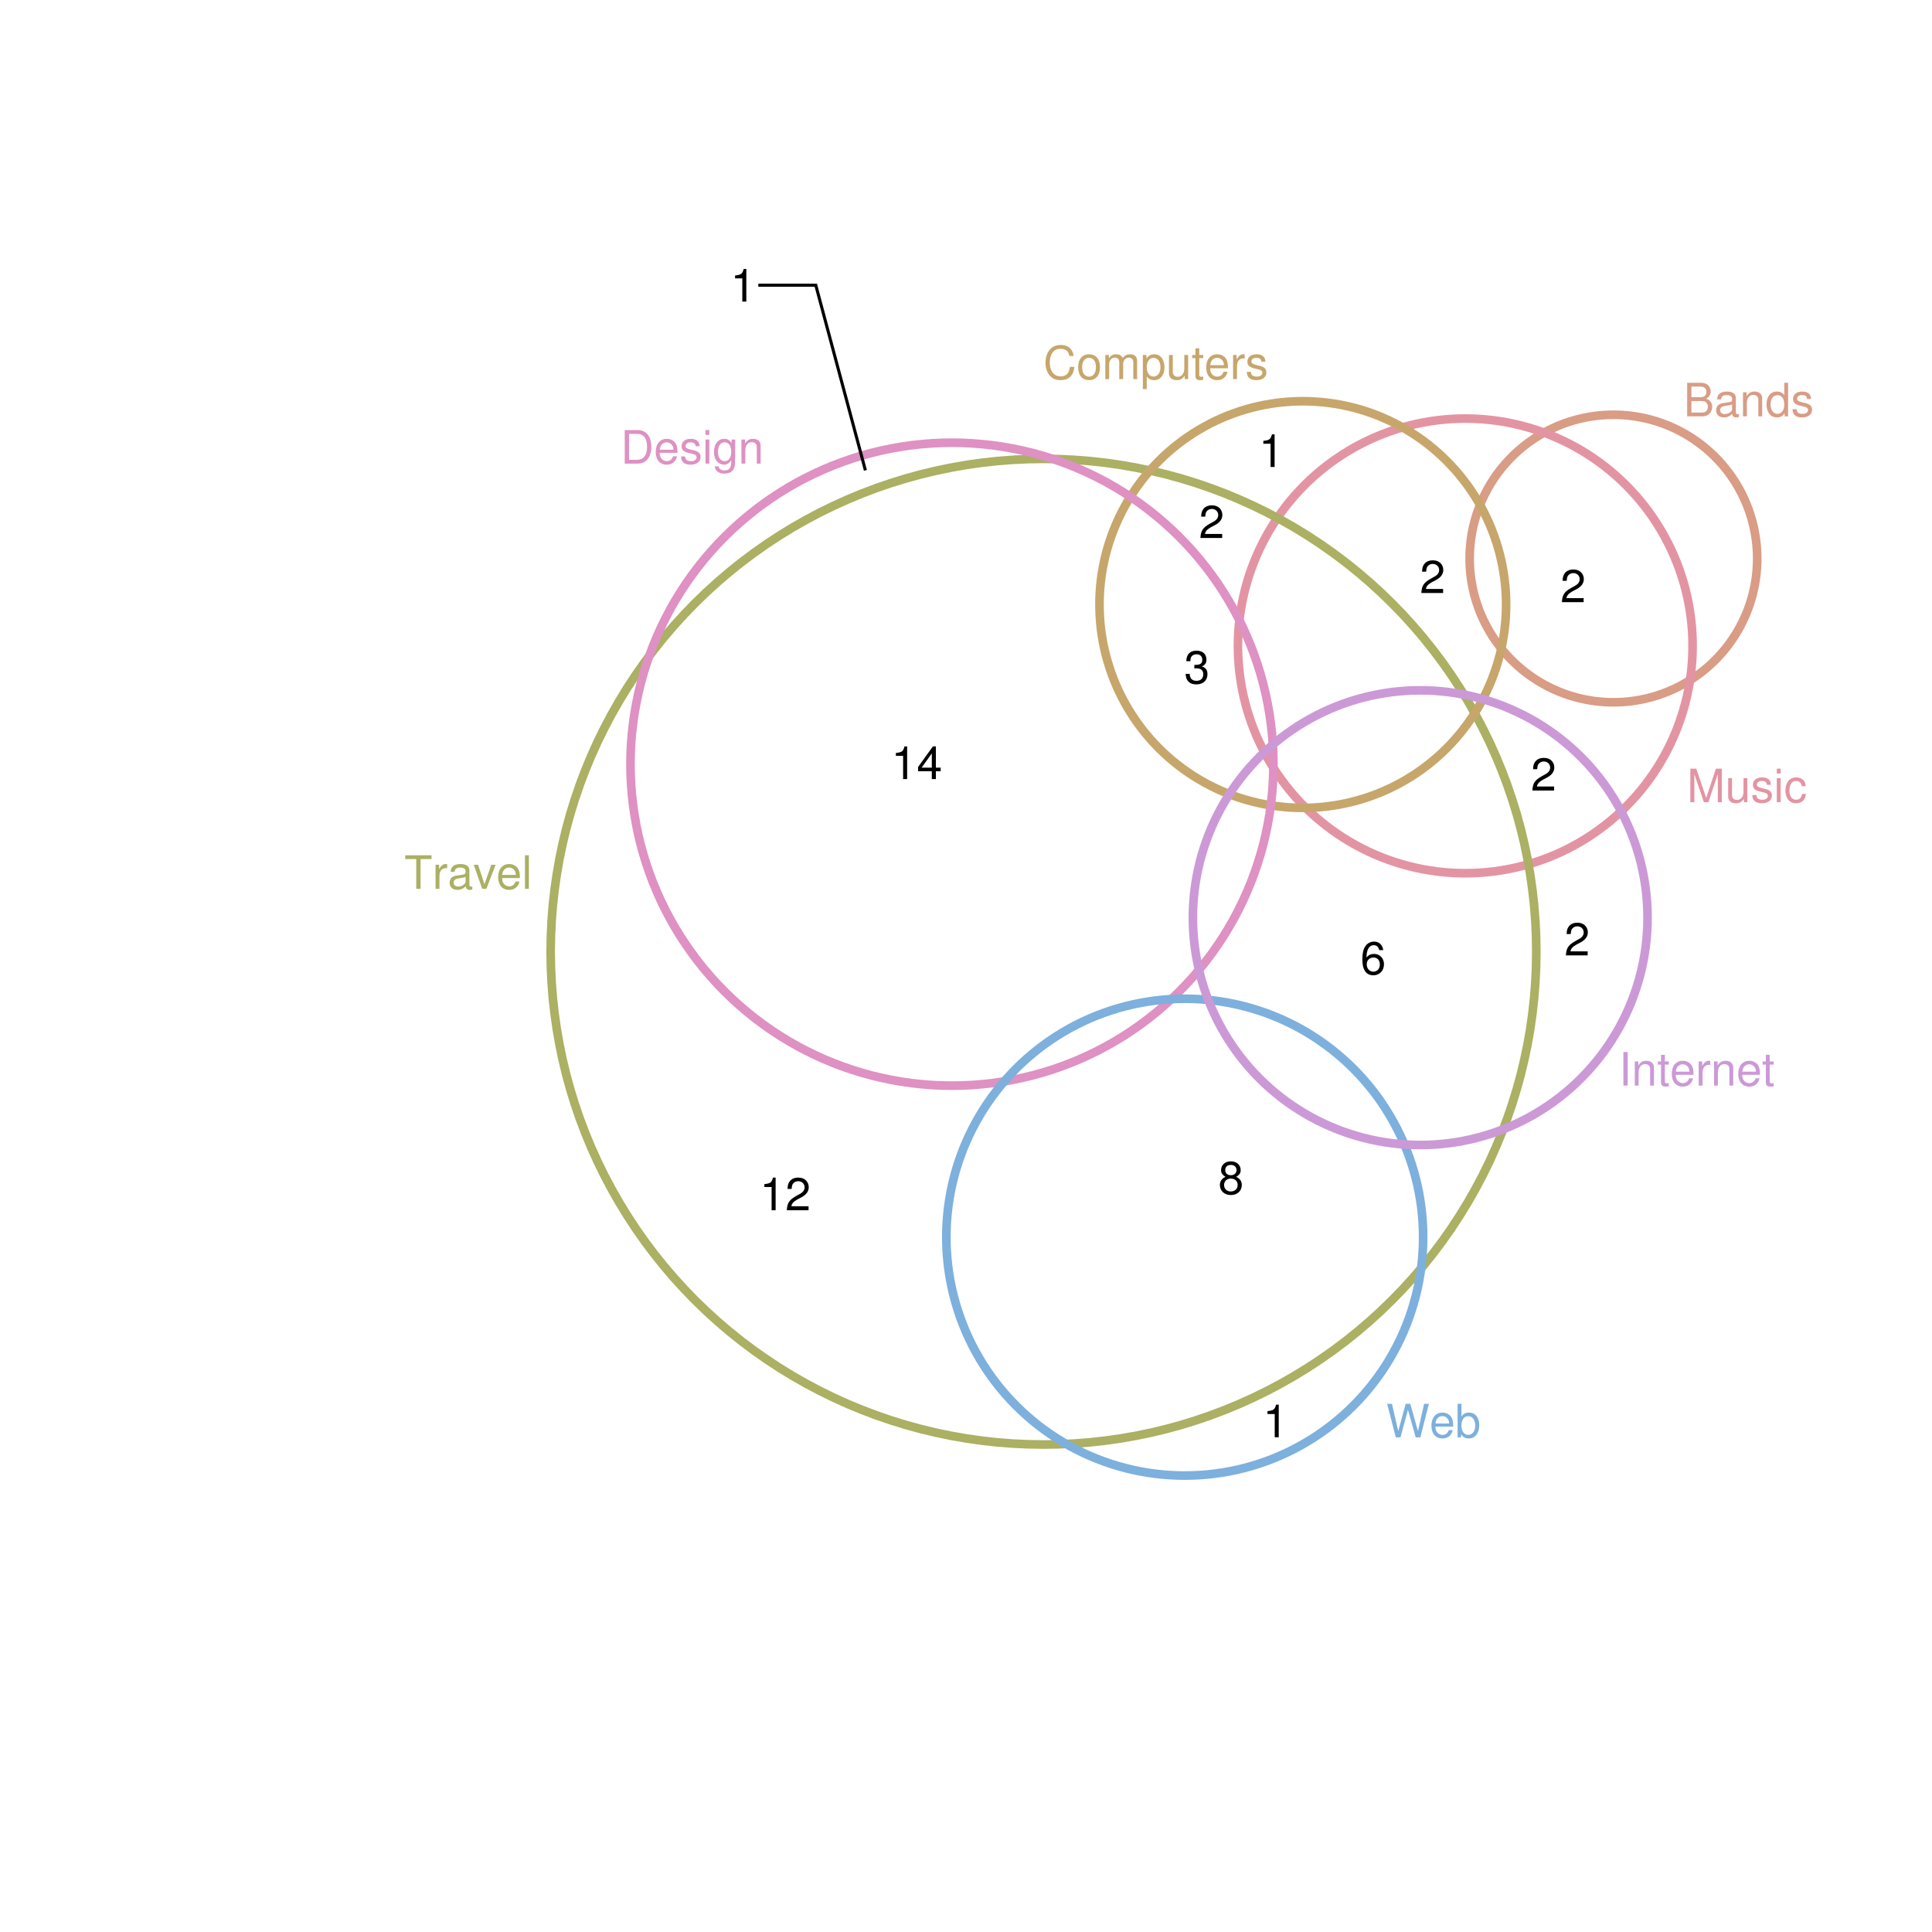 <?xml version="1.0" encoding="UTF-8" standalone="no"?>
<svg
   xmlns:dc="http://purl.org/dc/elements/1.1/"
   xmlns:cc="http://creativecommons.org/ns#"
   xmlns:rdf="http://www.w3.org/1999/02/22-rdf-syntax-ns#"
   xmlns:svg="http://www.w3.org/2000/svg"
   xmlns="http://www.w3.org/2000/svg"
   xmlns:xlink="http://www.w3.org/1999/xlink"
   xmlns:sodipodi="http://sodipodi.sourceforge.net/DTD/sodipodi-0.dtd"
   xmlns:inkscape="http://www.inkscape.org/namespaces/inkscape"
   width="504pt"
   height="504pt"
   viewBox="0 0 504 504"
   version="1.1"
   id="svg368"
   inkscape:version="0.91 r13725"
   sodipodi:docname="q23.zones.zones-wilkinson.svg">
  <sodipodi:namedview
     pagecolor="#ffffff"
     bordercolor="#666666"
     borderopacity="1"
     objecttolerance="10"
     gridtolerance="10"
     guidetolerance="10"
     inkscape:pageopacity="0"
     inkscape:pageshadow="2"
     inkscape:window-width="1920"
     inkscape:window-height="1016"
     id="namedview638"
     showgrid="false"
     inkscape:zoom="1.0595378"
     inkscape:cx="288.86667"
     inkscape:cy="366.26088"
     inkscape:window-x="0"
     inkscape:window-y="27"
     inkscape:window-maximized="1"
     inkscape:current-layer="svg368" />
  <defs
     id="defs370">
    <g
       id="g372">
      <symbol
         overflow="visible"
         id="glyph0-0">
        <path
           style="stroke:none;"
           d=""
           id="path375" />
      </symbol>
      <symbol
         overflow="visible"
         id="glyph0-1">
        <path
           style="stroke:none;"
           d="M 0.953 0 L 4.891 0 C 5.719 0 6.344 -0.234 6.797 -0.734 C 7.234 -1.188 7.469 -1.812 7.469 -2.5 C 7.469 -3.547 7 -4.188 5.875 -4.625 C 6.672 -4.984 7.094 -5.641 7.094 -6.531 C 7.094 -7.156 6.859 -7.734 6.391 -8.141 C 5.938 -8.562 5.344 -8.75 4.5 -8.75 L 0.953 -8.75 Z M 2.062 -4.984 L 2.062 -7.766 L 4.219 -7.766 C 4.844 -7.766 5.203 -7.688 5.5 -7.453 C 5.812 -7.219 5.969 -6.859 5.969 -6.375 C 5.969 -5.906 5.812 -5.531 5.5 -5.297 C 5.203 -5.062 4.844 -4.984 4.219 -4.984 Z M 2.062 -0.984 L 2.062 -4 L 4.781 -4 C 5.328 -4 5.688 -3.859 5.953 -3.578 C 6.219 -3.297 6.359 -2.922 6.359 -2.484 C 6.359 -2.062 6.219 -1.688 5.953 -1.406 C 5.688 -1.109 5.328 -0.984 4.781 -0.984 Z M 2.062 -0.984 "
           id="path378" />
      </symbol>
      <symbol
         overflow="visible"
         id="glyph0-2">
        <path
           style="stroke:none;"
           d="M 6.422 -0.594 C 6.312 -0.562 6.266 -0.562 6.203 -0.562 C 5.859 -0.562 5.656 -0.75 5.656 -1.062 L 5.656 -4.75 C 5.656 -5.875 4.844 -6.469 3.297 -6.469 C 2.391 -6.469 1.625 -6.203 1.219 -5.734 C 0.922 -5.406 0.797 -5.047 0.781 -4.422 L 1.781 -4.422 C 1.875 -5.203 2.328 -5.547 3.266 -5.547 C 4.156 -5.547 4.672 -5.203 4.672 -4.609 L 4.672 -4.344 C 4.672 -3.922 4.422 -3.75 3.625 -3.641 C 2.203 -3.469 1.984 -3.422 1.609 -3.266 C 0.875 -2.969 0.5 -2.406 0.5 -1.578 C 0.5 -0.438 1.297 0.281 2.562 0.281 C 3.359 0.281 4 0 4.703 -0.641 C 4.781 -0.016 5.094 0.281 5.734 0.281 C 5.938 0.281 6.094 0.25 6.422 0.172 Z M 4.672 -1.984 C 4.672 -1.641 4.578 -1.438 4.266 -1.156 C 3.859 -0.797 3.375 -0.594 2.781 -0.594 C 2 -0.594 1.547 -0.969 1.547 -1.609 C 1.547 -2.266 1.984 -2.609 3.062 -2.766 C 4.109 -2.906 4.328 -2.953 4.672 -3.109 Z M 4.672 -1.984 "
           id="path381" />
      </symbol>
      <symbol
         overflow="visible"
         id="glyph0-3">
        <path
           style="stroke:none;"
           d="M 0.844 -6.281 L 0.844 0 L 1.844 0 L 1.844 -3.469 C 1.844 -4.75 2.516 -5.594 3.547 -5.594 C 4.344 -5.594 4.844 -5.109 4.844 -4.359 L 4.844 0 L 5.844 0 L 5.844 -4.75 C 5.844 -5.797 5.062 -6.469 3.859 -6.469 C 2.922 -6.469 2.312 -6.109 1.766 -5.234 L 1.766 -6.281 Z M 0.844 -6.281 "
           id="path384" />
      </symbol>
      <symbol
         overflow="visible"
         id="glyph0-4">
        <path
           style="stroke:none;"
           d="M 5.938 -8.75 L 4.938 -8.75 L 4.938 -5.5 C 4.531 -6.125 3.859 -6.469 3.016 -6.469 C 1.375 -6.469 0.312 -5.156 0.312 -3.156 C 0.312 -1.031 1.359 0.281 3.047 0.281 C 3.906 0.281 4.516 -0.047 5.047 -0.828 L 5.047 0 L 5.938 0 Z M 3.188 -5.531 C 4.266 -5.531 4.938 -4.578 4.938 -3.078 C 4.938 -1.625 4.25 -0.656 3.188 -0.656 C 2.094 -0.656 1.359 -1.625 1.359 -3.094 C 1.359 -4.562 2.094 -5.531 3.188 -5.531 Z M 3.188 -5.531 "
           id="path387" />
      </symbol>
      <symbol
         overflow="visible"
         id="glyph0-5">
        <path
           style="stroke:none;"
           d="M 5.25 -4.531 C 5.25 -5.766 4.422 -6.469 2.969 -6.469 C 1.516 -6.469 0.562 -5.719 0.562 -4.547 C 0.562 -3.562 1.062 -3.094 2.562 -2.734 L 3.484 -2.516 C 4.188 -2.344 4.469 -2.094 4.469 -1.625 C 4.469 -1.047 3.875 -0.641 3 -0.641 C 2.453 -0.641 2 -0.797 1.75 -1.062 C 1.594 -1.25 1.531 -1.422 1.469 -1.875 L 0.406 -1.875 C 0.453 -0.422 1.266 0.281 2.922 0.281 C 4.5 0.281 5.516 -0.5 5.516 -1.719 C 5.516 -2.656 4.984 -3.172 3.734 -3.469 L 2.766 -3.703 C 1.953 -3.891 1.609 -4.156 1.609 -4.594 C 1.609 -5.172 2.125 -5.547 2.938 -5.547 C 3.75 -5.547 4.172 -5.203 4.203 -4.531 Z M 5.25 -4.531 "
           id="path390" />
      </symbol>
      <symbol
         overflow="visible"
         id="glyph0-6">
        <path
           style="stroke:none;"
           d="M 5.609 0 L 8.078 -7.328 L 8.078 0 L 9.125 0 L 9.125 -8.75 L 7.578 -8.75 L 5.047 -1.125 L 2.453 -8.75 L 0.906 -8.75 L 0.906 0 L 1.953 0 L 1.953 -7.328 L 4.438 0 Z M 5.609 0 "
           id="path393" />
      </symbol>
      <symbol
         overflow="visible"
         id="glyph0-7">
        <path
           style="stroke:none;"
           d="M 5.781 0 L 5.781 -6.281 L 4.781 -6.281 L 4.781 -2.719 C 4.781 -1.438 4.109 -0.594 3.078 -0.594 C 2.281 -0.594 1.781 -1.078 1.781 -1.844 L 1.781 -6.281 L 0.781 -6.281 L 0.781 -1.438 C 0.781 -0.391 1.562 0.281 2.781 0.281 C 3.703 0.281 4.297 -0.047 4.891 -0.875 L 4.891 0 Z M 5.781 0 "
           id="path396" />
      </symbol>
      <symbol
         overflow="visible"
         id="glyph0-8">
        <path
           style="stroke:none;"
           d="M 1.797 -6.281 L 0.797 -6.281 L 0.797 0 L 1.797 0 Z M 1.797 -8.75 L 0.797 -8.75 L 0.797 -7.484 L 1.797 -7.484 Z M 1.797 -8.75 "
           id="path399" />
      </symbol>
      <symbol
         overflow="visible"
         id="glyph0-9">
        <path
           style="stroke:none;"
           d="M 5.656 -4.172 C 5.609 -4.781 5.469 -5.188 5.234 -5.531 C 4.797 -6.125 4.047 -6.469 3.172 -6.469 C 1.469 -6.469 0.375 -5.125 0.375 -3.031 C 0.375 -1.016 1.453 0.281 3.156 0.281 C 4.656 0.281 5.609 -0.625 5.719 -2.156 L 4.719 -2.156 C 4.547 -1.156 4.031 -0.641 3.188 -0.641 C 2.078 -0.641 1.422 -1.547 1.422 -3.031 C 1.422 -4.609 2.062 -5.547 3.156 -5.547 C 4 -5.547 4.531 -5.047 4.641 -4.172 Z M 5.656 -4.172 "
           id="path402" />
      </symbol>
      <symbol
         overflow="visible"
         id="glyph0-10">
        <path
           style="stroke:none;"
           d="M 4.25 -7.766 L 7.109 -7.766 L 7.109 -8.75 L 0.25 -8.75 L 0.25 -7.766 L 3.125 -7.766 L 3.125 0 L 4.25 0 Z M 4.25 -7.766 "
           id="path405" />
      </symbol>
      <symbol
         overflow="visible"
         id="glyph0-11">
        <path
           style="stroke:none;"
           d="M 0.828 -6.281 L 0.828 0 L 1.844 0 L 1.844 -3.266 C 1.844 -4.156 2.062 -4.75 2.547 -5.094 C 2.859 -5.328 3.156 -5.406 3.859 -5.406 L 3.859 -6.438 C 3.688 -6.453 3.594 -6.469 3.469 -6.469 C 2.812 -6.469 2.328 -6.078 1.75 -5.141 L 1.75 -6.281 Z M 0.828 -6.281 "
           id="path408" />
      </symbol>
      <symbol
         overflow="visible"
         id="glyph0-12">
        <path
           style="stroke:none;"
           d="M 3.422 0 L 5.828 -6.281 L 4.703 -6.281 L 2.922 -1.188 L 1.25 -6.281 L 0.125 -6.281 L 2.328 0 Z M 3.422 0 "
           id="path411" />
      </symbol>
      <symbol
         overflow="visible"
         id="glyph0-13">
        <path
           style="stroke:none;"
           d="M 6.156 -2.812 C 6.156 -3.766 6.078 -4.344 5.906 -4.812 C 5.5 -5.844 4.531 -6.469 3.359 -6.469 C 1.609 -6.469 0.484 -5.125 0.484 -3.062 C 0.484 -1 1.578 0.281 3.344 0.281 C 4.781 0.281 5.766 -0.547 6.031 -1.906 L 5.016 -1.906 C 4.734 -1.078 4.172 -0.641 3.375 -0.641 C 2.734 -0.641 2.203 -0.938 1.859 -1.469 C 1.625 -1.828 1.531 -2.188 1.531 -2.812 Z M 1.547 -3.625 C 1.625 -4.781 2.344 -5.547 3.344 -5.547 C 4.328 -5.547 5.094 -4.734 5.094 -3.703 C 5.094 -3.672 5.094 -3.641 5.078 -3.625 Z M 1.547 -3.625 "
           id="path414" />
      </symbol>
      <symbol
         overflow="visible"
         id="glyph0-14">
        <path
           style="stroke:none;"
           d="M 1.828 -8.75 L 0.812 -8.75 L 0.812 0 L 1.828 0 Z M 1.828 -8.75 "
           id="path417" />
      </symbol>
      <symbol
         overflow="visible"
         id="glyph0-15">
        <path
           style="stroke:none;"
           d="M 7.938 -6.031 C 7.594 -7.953 6.484 -8.891 4.578 -8.891 C 3.391 -8.891 2.453 -8.516 1.797 -7.797 C 1.016 -6.938 0.578 -5.688 0.578 -4.266 C 0.578 -2.828 1.016 -1.594 1.844 -0.75 C 2.516 -0.047 3.391 0.281 4.531 0.281 C 6.656 0.281 7.859 -0.875 8.125 -3.188 L 6.969 -3.188 C 6.875 -2.594 6.75 -2.188 6.578 -1.844 C 6.219 -1.109 5.469 -0.703 4.531 -0.703 C 2.797 -0.703 1.688 -2.094 1.688 -4.281 C 1.688 -6.531 2.75 -7.906 4.438 -7.906 C 5.141 -7.906 5.812 -7.688 6.172 -7.359 C 6.484 -7.062 6.672 -6.688 6.797 -6.031 Z M 7.938 -6.031 "
           id="path420" />
      </symbol>
      <symbol
         overflow="visible"
         id="glyph0-16">
        <path
           style="stroke:none;"
           d="M 3.266 -6.469 C 1.5 -6.469 0.438 -5.203 0.438 -3.094 C 0.438 -0.984 1.484 0.281 3.281 0.281 C 5.047 0.281 6.125 -0.984 6.125 -3.047 C 6.125 -5.219 5.078 -6.469 3.266 -6.469 Z M 3.281 -5.547 C 4.406 -5.547 5.078 -4.625 5.078 -3.062 C 5.078 -1.578 4.375 -0.641 3.281 -0.641 C 2.156 -0.641 1.469 -1.578 1.469 -3.094 C 1.469 -4.609 2.156 -5.547 3.281 -5.547 Z M 3.281 -5.547 "
           id="path423" />
      </symbol>
      <symbol
         overflow="visible"
         id="glyph0-17">
        <path
           style="stroke:none;"
           d="M 0.844 -6.281 L 0.844 0 L 1.844 0 L 1.844 -3.953 C 1.844 -4.859 2.516 -5.594 3.328 -5.594 C 4.062 -5.594 4.484 -5.141 4.484 -4.328 L 4.484 0 L 5.5 0 L 5.5 -3.953 C 5.5 -4.859 6.156 -5.594 6.969 -5.594 C 7.703 -5.594 8.141 -5.125 8.141 -4.328 L 8.141 0 L 9.141 0 L 9.141 -4.719 C 9.141 -5.844 8.5 -6.469 7.312 -6.469 C 6.484 -6.469 5.969 -6.219 5.391 -5.516 C 5.016 -6.188 4.516 -6.469 3.703 -6.469 C 2.859 -6.469 2.297 -6.156 1.766 -5.406 L 1.766 -6.281 Z M 0.844 -6.281 "
           id="path426" />
      </symbol>
      <symbol
         overflow="visible"
         id="glyph0-18">
        <path
           style="stroke:none;"
           d="M 0.641 2.609 L 1.656 2.609 L 1.656 -0.656 C 2.188 -0.016 2.766 0.281 3.594 0.281 C 5.203 0.281 6.281 -1.031 6.281 -3.031 C 6.281 -5.141 5.25 -6.469 3.578 -6.469 C 2.719 -6.469 2.047 -6.078 1.578 -5.344 L 1.578 -6.281 L 0.641 -6.281 Z M 3.406 -5.531 C 4.516 -5.531 5.234 -4.562 5.234 -3.062 C 5.234 -1.625 4.5 -0.656 3.406 -0.656 C 2.359 -0.656 1.656 -1.625 1.656 -3.094 C 1.656 -4.578 2.359 -5.531 3.406 -5.531 Z M 3.406 -5.531 "
           id="path429" />
      </symbol>
      <symbol
         overflow="visible"
         id="glyph0-19">
        <path
           style="stroke:none;"
           d="M 3.047 -6.281 L 2.016 -6.281 L 2.016 -8.016 L 1.016 -8.016 L 1.016 -6.281 L 0.172 -6.281 L 0.172 -5.469 L 1.016 -5.469 L 1.016 -0.719 C 1.016 -0.078 1.453 0.281 2.234 0.281 C 2.469 0.281 2.719 0.25 3.047 0.188 L 3.047 -0.641 C 2.922 -0.609 2.766 -0.594 2.562 -0.594 C 2.141 -0.594 2.016 -0.719 2.016 -1.156 L 2.016 -5.469 L 3.047 -5.469 Z M 3.047 -6.281 "
           id="path432" />
      </symbol>
      <symbol
         overflow="visible"
         id="glyph0-20">
        <path
           style="stroke:none;"
           d="M 1.062 0 L 4.438 0 C 6.641 0 8 -1.656 8 -4.375 C 8 -7.094 6.656 -8.75 4.438 -8.75 L 1.062 -8.75 Z M 2.188 -0.984 L 2.188 -7.766 L 4.25 -7.766 C 5.969 -7.766 6.891 -6.594 6.891 -4.375 C 6.891 -2.156 5.969 -0.984 4.25 -0.984 Z M 2.188 -0.984 "
           id="path435" />
      </symbol>
      <symbol
         overflow="visible"
         id="glyph0-21">
        <path
           style="stroke:none;"
           d="M 4.938 -6.281 L 4.938 -5.375 C 4.438 -6.125 3.828 -6.469 3.031 -6.469 C 1.422 -6.469 0.344 -5.078 0.344 -3.031 C 0.344 -2 0.625 -1.156 1.141 -0.562 C 1.609 -0.031 2.281 0.281 2.938 0.281 C 3.734 0.281 4.281 -0.062 4.844 -0.859 L 4.844 -0.531 C 4.844 0.328 4.734 0.844 4.484 1.188 C 4.219 1.562 3.703 1.781 3.094 1.781 C 2.641 1.781 2.234 1.656 1.953 1.438 C 1.734 1.266 1.625 1.094 1.578 0.719 L 0.547 0.719 C 0.656 1.906 1.578 2.609 3.062 2.609 C 4 2.609 4.797 2.312 5.203 1.812 C 5.688 1.234 5.875 0.438 5.875 -1.031 L 5.875 -6.281 Z M 3.125 -5.547 C 4.219 -5.547 4.844 -4.625 4.844 -3.062 C 4.844 -1.562 4.203 -0.641 3.141 -0.641 C 2.047 -0.641 1.391 -1.578 1.391 -3.094 C 1.391 -4.609 2.062 -5.547 3.125 -5.547 Z M 3.125 -5.547 "
           id="path438" />
      </symbol>
      <symbol
         overflow="visible"
         id="glyph0-22">
        <path
           style="stroke:none;"
           d="M 8.922 0 L 11.141 -8.75 L 9.906 -8.75 L 8.297 -1.641 L 6.297 -8.75 L 5.094 -8.75 L 3.156 -1.641 L 1.516 -8.75 L 0.266 -8.75 L 2.516 0 L 3.734 0 L 5.688 -7.188 L 7.703 0 Z M 8.922 0 "
           id="path441" />
      </symbol>
      <symbol
         overflow="visible"
         id="glyph0-23">
        <path
           style="stroke:none;"
           d="M 0.641 -8.75 L 0.641 0 L 1.547 0 L 1.547 -0.797 C 2.031 -0.078 2.656 0.281 3.547 0.281 C 5.203 0.281 6.281 -1.078 6.281 -3.172 C 6.281 -5.203 5.25 -6.469 3.594 -6.469 C 2.719 -6.469 2.109 -6.141 1.641 -5.438 L 1.641 -8.75 Z M 3.391 -5.531 C 4.516 -5.531 5.234 -4.562 5.234 -3.062 C 5.234 -1.625 4.484 -0.656 3.391 -0.656 C 2.344 -0.656 1.641 -1.625 1.641 -3.094 C 1.641 -4.578 2.344 -5.531 3.391 -5.531 Z M 3.391 -5.531 "
           id="path444" />
      </symbol>
      <symbol
         overflow="visible"
         id="glyph0-24">
        <path
           style="stroke:none;"
           d="M 2.328 -8.75 L 1.203 -8.75 L 1.203 0 L 2.328 0 Z M 2.328 -8.75 "
           id="path447" />
      </symbol>
      <symbol
         overflow="visible"
         id="glyph0-25">
        <path
           style="stroke:none;"
           d="M 6.078 -1.047 L 1.594 -1.047 C 1.703 -1.734 2.094 -2.188 3.125 -2.797 L 4.328 -3.438 C 5.516 -4.094 6.125 -4.969 6.125 -6.016 C 6.125 -6.719 5.844 -7.375 5.344 -7.844 C 4.844 -8.297 4.219 -8.516 3.406 -8.516 C 2.328 -8.516 1.531 -8.125 1.062 -7.406 C 0.75 -6.953 0.625 -6.422 0.594 -5.562 L 1.656 -5.562 C 1.688 -6.125 1.766 -6.484 1.906 -6.75 C 2.188 -7.266 2.734 -7.578 3.375 -7.578 C 4.328 -7.578 5.047 -6.906 5.047 -5.984 C 5.047 -5.312 4.656 -4.734 3.906 -4.312 L 2.797 -3.688 C 1.016 -2.672 0.5 -1.875 0.406 0 L 6.078 0 Z M 6.078 -1.047 "
           id="path450" />
      </symbol>
      <symbol
         overflow="visible"
         id="glyph0-26">
        <path
           style="stroke:none;"
           d="M 3.109 -6.062 L 3.109 0 L 4.156 0 L 4.156 -8.516 L 3.469 -8.516 C 3.094 -7.203 2.859 -7.016 1.219 -6.812 L 1.219 -6.062 Z M 3.109 -6.062 "
           id="path453" />
      </symbol>
      <symbol
         overflow="visible"
         id="glyph0-27">
        <path
           style="stroke:none;"
           d="M 2.656 -3.906 L 3.234 -3.906 C 4.391 -3.906 4.984 -3.391 4.984 -2.359 C 4.984 -1.297 4.328 -0.656 3.234 -0.656 C 2.078 -0.656 1.516 -1.234 1.438 -2.469 L 0.391 -2.469 C 0.438 -1.781 0.547 -1.344 0.75 -0.953 C 1.188 -0.141 2.031 0.281 3.188 0.281 C 4.938 0.281 6.078 -0.766 6.078 -2.375 C 6.078 -3.453 5.656 -4.062 4.625 -4.406 C 5.422 -4.719 5.812 -5.312 5.812 -6.172 C 5.812 -7.625 4.844 -8.516 3.234 -8.516 C 1.516 -8.516 0.594 -7.578 0.562 -5.766 L 1.625 -5.766 C 1.625 -6.281 1.688 -6.562 1.812 -6.828 C 2.047 -7.297 2.578 -7.578 3.234 -7.578 C 4.172 -7.578 4.734 -7.031 4.734 -6.125 C 4.734 -5.531 4.531 -5.172 4.062 -4.984 C 3.766 -4.859 3.391 -4.812 2.656 -4.797 Z M 2.656 -3.906 "
           id="path456" />
      </symbol>
      <symbol
         overflow="visible"
         id="glyph0-28">
        <path
           style="stroke:none;"
           d="M 4.688 -4.469 C 5.562 -5 5.859 -5.438 5.859 -6.234 C 5.859 -7.578 4.812 -8.516 3.297 -8.516 C 1.797 -8.516 0.75 -7.578 0.75 -6.234 C 0.75 -5.453 1.031 -5.016 1.891 -4.469 C 0.922 -4.016 0.438 -3.297 0.438 -2.359 C 0.438 -0.797 1.625 0.281 3.297 0.281 C 4.984 0.281 6.156 -0.797 6.156 -2.359 C 6.156 -3.297 5.672 -4.016 4.688 -4.469 Z M 3.297 -7.578 C 4.203 -7.578 4.781 -7.047 4.781 -6.219 C 4.781 -5.422 4.188 -4.891 3.297 -4.891 C 2.406 -4.891 1.828 -5.422 1.828 -6.234 C 1.828 -7.047 2.406 -7.578 3.297 -7.578 Z M 3.297 -4.016 C 4.359 -4.016 5.078 -3.344 5.078 -2.344 C 5.078 -1.328 4.359 -0.656 3.281 -0.656 C 2.25 -0.656 1.531 -1.344 1.531 -2.344 C 1.531 -3.344 2.25 -4.016 3.297 -4.016 Z M 3.297 -4.016 "
           id="path459" />
      </symbol>
      <symbol
         overflow="visible"
         id="glyph0-29">
        <path
           style="stroke:none;"
           d="M 3.922 -2.047 L 3.922 0 L 4.984 0 L 4.984 -2.047 L 6.234 -2.047 L 6.234 -2.984 L 4.984 -2.984 L 4.984 -8.516 L 4.203 -8.516 L 0.344 -3.156 L 0.344 -2.047 Z M 3.922 -2.984 L 1.266 -2.984 L 3.922 -6.703 Z M 3.922 -2.984 "
           id="path462" />
      </symbol>
      <symbol
         overflow="visible"
         id="glyph0-30">
        <path
           style="stroke:none;"
           d="M 5.969 -6.281 C 5.766 -7.688 4.859 -8.516 3.562 -8.516 C 2.625 -8.516 1.781 -8.047 1.281 -7.297 C 0.75 -6.469 0.516 -5.422 0.516 -3.875 C 0.516 -2.453 0.734 -1.531 1.234 -0.781 C 1.688 -0.094 2.438 0.281 3.375 0.281 C 4.984 0.281 6.156 -0.922 6.156 -2.594 C 6.156 -4.172 5.078 -5.297 3.547 -5.297 C 2.719 -5.297 2.047 -4.969 1.594 -4.344 C 1.609 -6.422 2.281 -7.578 3.484 -7.578 C 4.234 -7.578 4.75 -7.109 4.922 -6.281 Z M 3.422 -4.359 C 4.438 -4.359 5.078 -3.641 5.078 -2.516 C 5.078 -1.438 4.359 -0.656 3.391 -0.656 C 2.406 -0.656 1.656 -1.469 1.656 -2.562 C 1.656 -3.625 2.375 -4.359 3.422 -4.359 Z M 3.422 -4.359 "
           id="path465" />
      </symbol>
    </g>
  </defs>
  <path
     inkscape:connector-curvature="0"
     id="path470"
     d="m 458.383,144.523 -0.059,-1.176 -0.09,-1.176 -0.129,-1.168 -0.168,-1.168 -0.203,-1.16 -0.238,-1.156 -0.273,-1.145 -0.312,-1.137 -0.348,-1.125 -0.379,-1.113 -0.418,-1.105 -0.449,-1.086 -0.484,-1.074 -0.52,-1.059 -0.551,-1.043 -0.586,-1.023 -0.613,-1.004 -0.648,-0.984 -0.676,-0.965 -0.707,-0.941 -0.738,-0.918 -0.766,-0.898 -0.793,-0.871 -0.82,-0.844 -0.844,-0.82 -0.875,-0.793 -0.895,-0.766 -0.918,-0.738 -0.945,-0.707 -0.961,-0.676 -0.984,-0.648 -1.008,-0.617 -1.023,-0.582 -1.039,-0.551 -1.059,-0.52 -1.074,-0.484 -1.09,-0.449 -1.102,-0.418 -1.113,-0.383 -1.125,-0.344 -1.137,-0.312 -1.148,-0.273 -1.152,-0.242 -1.16,-0.199 -1.168,-0.168 -1.172,-0.129 -1.172,-0.094 -1.18,-0.055 -1.176,-0.019 -1.18,0.019 -1.176,0.055 -1.176,0.094 -1.172,0.129 -1.164,0.168 -1.16,0.199 -1.156,0.242 -1.145,0.273 -1.137,0.312 -1.125,0.344 -1.117,0.383 -1.102,0.418 -1.09,0.449 -1.07,0.484 -1.059,0.52 -1.043,0.551 -1.023,0.582 -1.004,0.617 -0.984,0.648 -0.965,0.676 -0.941,0.707 -0.922,0.738 -0.895,0.766 -0.871,0.793 -0.848,0.82 -0.82,0.844 -0.793,0.871 -0.762,0.898 -0.738,0.918 -0.707,0.941 -0.68,0.965 -0.645,0.984 -0.617,1.004 -0.582,1.023 -0.551,1.043 -0.52,1.059 -0.484,1.074 -0.453,1.086 -0.414,1.105 -0.383,1.113 -0.348,1.125 -0.309,1.137 -0.277,1.145 -0.238,1.156 -0.203,1.16 -0.164,1.168 -0.129,1.168 -0.094,1.176 -0.055,1.176 -0.019,1.18 0.019,1.18 0.055,1.176 0.094,1.176 0.129,1.168 0.164,1.168 0.203,1.16 0.238,1.152 0.277,1.148 0.309,1.137 0.348,1.125 0.383,1.113 0.414,1.105 0.453,1.086 0.484,1.074 0.52,1.059 0.551,1.043 0.582,1.023 0.617,1.004 0.645,0.984 0.68,0.965 0.707,0.941 0.738,0.918 0.762,0.898 0.793,0.871 0.82,0.844 0.848,0.82 0.871,0.793 0.895,0.766 0.922,0.738 0.941,0.707 0.965,0.676 0.984,0.648 1.004,0.613 1.023,0.586 1.043,0.551 1.059,0.52 1.07,0.484 1.09,0.449 1.102,0.418 1.117,0.383 1.125,0.344 1.137,0.312 1.145,0.273 1.156,0.242 1.16,0.199 1.164,0.168 1.172,0.129 1.176,0.094 1.176,0.055 1.18,0.019 1.176,-0.019 1.18,-0.055 1.172,-0.094 1.172,-0.129 1.168,-0.168 1.16,-0.199 1.152,-0.242 1.148,-0.273 1.137,-0.312 1.125,-0.344 1.113,-0.383 1.102,-0.418 1.09,-0.449 1.074,-0.484 1.059,-0.52 1.039,-0.551 1.023,-0.586 1.008,-0.613 0.984,-0.648 0.961,-0.676 0.945,-0.707 0.918,-0.738 0.895,-0.766 0.875,-0.793 0.844,-0.82 0.82,-0.844 0.793,-0.871 0.766,-0.898 0.738,-0.918 0.707,-0.941 0.676,-0.965 0.648,-0.984 0.613,-1.004 0.586,-1.023 0.551,-1.043 0.52,-1.059 0.484,-1.074 0.449,-1.086 0.418,-1.105 0.379,-1.113 0.348,-1.125 0.312,-1.137 0.273,-1.148 0.238,-1.152 0.203,-1.16 0.168,-1.168 0.129,-1.168 0.09,-1.176 0.059,-1.176 0.016,-1.18 -0.016,-1.18"
     style="fill:none;stroke:#d99c85;stroke-width:2.25;stroke-linecap:round;stroke-linejoin:round;stroke-miterlimit:10;stroke-opacity:1" />
  <path
     inkscape:connector-curvature="0"
     id="path472"
     d="m 441.52,166.629 -0.086,-1.859 -0.148,-1.859 -0.203,-1.852 -0.262,-1.844 -0.32,-1.836 -0.379,-1.824 -0.434,-1.812 -0.492,-1.797 -0.551,-1.777 -0.602,-1.766 -0.66,-1.742 -0.711,-1.719 -0.766,-1.699 -0.82,-1.672 -0.871,-1.648 -0.926,-1.617 -0.973,-1.59 -1.023,-1.555 -1.07,-1.527 -1.117,-1.488 -1.164,-1.453 -1.211,-1.418 -1.254,-1.379 -1.297,-1.336 -1.34,-1.297 -1.375,-1.254 -1.418,-1.211 -1.453,-1.164 -1.492,-1.117 -1.523,-1.07 -1.555,-1.023 -1.59,-0.977 -1.617,-0.922 -1.648,-0.871 -1.672,-0.82 -1.699,-0.766 -1.719,-0.715 -1.742,-0.656 -1.766,-0.605 -1.781,-0.547 -1.797,-0.492 -1.809,-0.434 -1.824,-0.379 -1.836,-0.32 -1.844,-0.262 -1.852,-0.203 -1.859,-0.148 -1.859,-0.086 -1.863,-0.031 -1.863,0.031 -1.859,0.086 -1.859,0.148 -1.852,0.203 -1.844,0.262 -1.836,0.32 -1.824,0.379 -1.812,0.434 -1.797,0.492 -1.777,0.547 -1.766,0.605 -1.742,0.656 -1.719,0.715 -1.699,0.766 -1.672,0.82 -1.648,0.871 -1.617,0.922 -1.59,0.977 -1.555,1.023 -1.527,1.07 -1.488,1.117 -1.453,1.164 -1.418,1.211 -1.379,1.254 -1.336,1.297 -1.297,1.336 -1.254,1.379 -1.211,1.418 -1.164,1.453 -1.117,1.488 -1.07,1.527 -1.023,1.555 -0.973,1.59 -0.926,1.617 -0.871,1.648 -0.82,1.672 -0.766,1.699 -0.711,1.719 -0.66,1.742 -0.605,1.766 -0.547,1.777 -0.492,1.797 -0.434,1.812 -0.379,1.824 -0.32,1.836 -0.262,1.844 -0.203,1.852 -0.148,1.859 -0.086,1.859 -0.031,1.863 0.031,1.863 0.086,1.859 0.148,1.859 0.203,1.852 0.262,1.844 0.32,1.836 0.379,1.824 0.434,1.809 0.492,1.797 0.547,1.781 0.605,1.762 0.66,1.746 0.711,1.719 0.766,1.699 0.82,1.672 0.871,1.648 0.926,1.617 0.973,1.59 1.023,1.555 1.07,1.523 1.117,1.492 1.164,1.453 1.211,1.418 1.254,1.375 1.297,1.34 1.336,1.297 1.379,1.254 1.418,1.207 1.453,1.168 1.488,1.117 1.527,1.07 1.555,1.023 1.59,0.973 1.617,0.926 1.648,0.871 1.672,0.82 1.699,0.766 1.719,0.711 1.742,0.66 1.766,0.602 1.777,0.551 1.797,0.488 1.812,0.438 1.824,0.379 1.836,0.316 1.844,0.266 1.852,0.203 1.859,0.145 1.859,0.09 1.863,0.027 1.863,-0.027 1.859,-0.09 1.859,-0.145 1.852,-0.203 1.844,-0.266 1.836,-0.316 1.824,-0.379 1.809,-0.438 1.797,-0.488 1.781,-0.551 1.766,-0.602 1.742,-0.66 1.719,-0.711 1.699,-0.766 1.672,-0.82 1.648,-0.871 1.617,-0.926 1.59,-0.973 1.555,-1.023 1.523,-1.07 1.492,-1.117 1.453,-1.168 1.418,-1.207 1.375,-1.254 1.34,-1.297 1.297,-1.34 1.254,-1.375 1.211,-1.418 1.164,-1.453 1.117,-1.492 1.07,-1.523 1.023,-1.555 0.973,-1.59 0.926,-1.617 0.871,-1.648 0.82,-1.672 0.766,-1.699 0.711,-1.719 0.66,-1.746 0.602,-1.762 0.551,-1.781 0.492,-1.797 0.434,-1.809 0.379,-1.824 0.32,-1.836 0.262,-1.844 0.203,-1.852 0.148,-1.859 0.086,-1.859 0.027,-1.863 -0.027,-1.863"
     style="fill:none;stroke:#e394a3;stroke-width:2.25;stroke-linecap:round;stroke-linejoin:round;stroke-miterlimit:10;stroke-opacity:1" />
  <path
     inkscape:connector-curvature="0"
     id="path474"
     d="m 400.715,244.23 -0.191,-4.035 -0.316,-4.023 -0.445,-4.016 -0.566,-4 -0.695,-3.977 -0.82,-3.957 -0.941,-3.926 -1.066,-3.895 -1.188,-3.863 -1.309,-3.82 -1.426,-3.777 -1.547,-3.73 -1.66,-3.684 -1.777,-3.625 -1.891,-3.57 -2,-3.508 -2.113,-3.445 -2.215,-3.375 -2.324,-3.305 -2.426,-3.23 -2.523,-3.148 -2.625,-3.074 -2.715,-2.984 -2.812,-2.902 -2.898,-2.809 -2.988,-2.719 -3.07,-2.625 -3.152,-2.523 -3.23,-2.426 -3.305,-2.324 -3.375,-2.215 -3.445,-2.113 -3.508,-2 -3.57,-1.891 -3.625,-1.773 -3.684,-1.664 -3.73,-1.547 -3.777,-1.426 -3.82,-1.309 -3.859,-1.188 -3.898,-1.066 -3.926,-0.941 -3.957,-0.82 -3.977,-0.695 -4,-0.566 -4.012,-0.445 -4.027,-0.316 -4.035,-0.191 -4.039,-0.062 -4.039,0.062 -4.031,0.191 -4.027,0.316 -4.016,0.445 -3.996,0.566 -3.98,0.695 -3.953,0.82 -3.93,0.941 -3.895,1.066 -3.859,1.188 -3.824,1.309 -3.777,1.426 -3.73,1.547 -3.68,1.664 -3.629,1.773 -3.57,1.891 -3.508,2 -3.441,2.113 -3.379,2.215 -3.301,2.324 -3.23,2.426 -3.152,2.523 -3.07,2.625 -2.988,2.719 -2.902,2.809 -2.809,2.902 -2.719,2.984 -2.625,3.074 -2.523,3.148 -2.426,3.23 -2.32,3.305 -2.219,3.375 -2.109,3.445 -2,3.508 -1.891,3.57 -1.777,3.625 -1.664,3.684 -1.543,3.73 -1.43,3.777 -1.309,3.82 -1.188,3.863 -1.066,3.895 -0.941,3.926 -0.82,3.957 -0.691,3.977 -0.57,4 -0.445,4.016 -0.316,4.023 -0.188,4.035 -0.066,4.039 0.066,4.039 0.188,4.035 0.316,4.023 0.445,4.016 0.57,4 0.691,3.977 0.82,3.957 0.941,3.926 1.066,3.895 1.188,3.863 1.309,3.82 1.43,3.777 1.543,3.73 1.664,3.68 1.777,3.629 1.891,3.57 2,3.508 2.109,3.441 2.219,3.379 2.32,3.305 2.426,3.227 2.523,3.152 2.625,3.074 2.719,2.984 2.809,2.902 2.902,2.809 2.988,2.719 3.07,2.625 3.152,2.523 3.23,2.426 3.301,2.32 3.379,2.219 3.441,2.109 3.508,2.004 3.57,1.887 3.629,1.777 3.68,1.664 3.73,1.543 3.777,1.43 3.824,1.309 3.859,1.188 3.895,1.066 3.93,0.941 3.953,0.82 3.98,0.691 3.996,0.57 4.016,0.445 4.027,0.316 4.031,0.188 4.039,0.066 4.039,-0.066 4.035,-0.188 4.027,-0.316 4.012,-0.445 4,-0.57 3.977,-0.691 3.957,-0.82 3.926,-0.941 3.898,-1.066 3.859,-1.188 3.82,-1.309 3.777,-1.43 3.73,-1.543 3.684,-1.664 3.625,-1.777 3.57,-1.887 3.508,-2.004 3.445,-2.109 3.375,-2.219 3.305,-2.32 3.23,-2.426 3.152,-2.523 3.07,-2.625 2.988,-2.719 2.898,-2.809 2.812,-2.902 2.715,-2.984 2.625,-3.074 2.523,-3.152 2.426,-3.227 2.324,-3.305 2.215,-3.379 2.113,-3.441 2,-3.508 1.891,-3.57 1.777,-3.629 1.66,-3.68 1.547,-3.73 1.426,-3.777 1.309,-3.82 1.188,-3.863 1.066,-3.895 0.941,-3.926 0.82,-3.957 0.695,-3.977 0.566,-4 0.445,-4.016 0.316,-4.023 0.191,-4.035 0.062,-4.039 -0.062,-4.039"
     style="fill:none;stroke:#abb063;stroke-width:2.25;stroke-linecap:round;stroke-linejoin:round;stroke-miterlimit:10;stroke-opacity:1" />
  <path
     inkscape:connector-curvature="0"
     id="path476"
     d="m 392.875,156.043 -0.078,-1.664 -0.133,-1.66 -0.184,-1.656 -0.234,-1.652 -0.285,-1.641 -0.34,-1.633 -0.387,-1.617 -0.441,-1.609 -0.488,-1.594 -0.539,-1.574 -0.59,-1.559 -0.637,-1.539 -0.688,-1.52 -0.73,-1.496 -0.781,-1.473 -0.824,-1.449 -0.871,-1.418 -0.918,-1.395 -0.957,-1.363 -1,-1.332 -1.043,-1.301 -1.082,-1.266 -1.121,-1.234 -1.16,-1.195 -1.195,-1.16 -1.23,-1.121 -1.27,-1.082 -1.301,-1.043 -1.332,-1 -1.363,-0.957 -1.391,-0.914 -1.422,-0.871 -1.449,-0.828 -1.473,-0.777 -1.496,-0.734 -1.516,-0.684 -1.543,-0.641 -1.559,-0.586 -1.574,-0.543 -1.594,-0.488 -1.605,-0.441 -1.621,-0.387 -1.633,-0.34 -1.641,-0.285 -1.648,-0.234 -1.656,-0.184 -1.664,-0.129 -1.664,-0.082 -1.664,-0.023 -1.668,0.023 -1.664,0.082 -1.66,0.129 -1.656,0.184 -1.648,0.234 -1.645,0.285 -1.629,0.34 -1.621,0.387 -1.609,0.441 -1.59,0.488 -1.578,0.543 -1.559,0.586 -1.539,0.641 -1.52,0.684 -1.496,0.734 -1.473,0.777 -1.445,0.828 -1.422,0.871 -1.395,0.914 -1.363,0.957 -1.332,1 -1.301,1.043 -1.266,1.082 -1.234,1.121 -1.195,1.16 -1.16,1.195 -1.121,1.234 -1.082,1.266 -1.043,1.301 -1,1.332 -0.957,1.363 -0.914,1.395 -0.871,1.418 -0.824,1.449 -0.781,1.473 -0.734,1.496 -0.684,1.52 -0.641,1.539 -0.586,1.559 -0.539,1.574 -0.492,1.594 -0.438,1.609 -0.391,1.617 -0.34,1.633 -0.285,1.641 -0.234,1.652 -0.184,1.656 -0.129,1.66 -0.078,1.664 -0.027,1.668 0.027,1.664 0.078,1.664 0.129,1.66 0.184,1.656 0.234,1.652 0.285,1.641 0.34,1.633 0.391,1.617 0.438,1.609 0.492,1.594 0.539,1.574 0.586,1.559 0.641,1.539 0.684,1.52 0.734,1.496 0.781,1.473 0.824,1.449 0.871,1.418 0.914,1.395 0.957,1.363 1,1.332 1.043,1.301 1.082,1.266 1.121,1.234 1.16,1.195 1.195,1.16 1.234,1.121 1.266,1.082 1.301,1.043 1.332,1 1.363,0.957 1.395,0.918 1.422,0.867 1.445,0.828 1.473,0.777 1.496,0.734 1.52,0.688 1.539,0.637 1.559,0.59 1.578,0.539 1.59,0.488 1.609,0.441 1.621,0.387 1.629,0.34 1.645,0.285 1.648,0.234 1.656,0.184 1.66,0.133 1.664,0.078 1.668,0.023 1.664,-0.023 1.664,-0.078 1.664,-0.133 1.656,-0.184 1.648,-0.234 1.641,-0.285 1.633,-0.34 1.621,-0.387 1.605,-0.441 1.594,-0.488 1.574,-0.539 1.559,-0.59 1.543,-0.637 1.516,-0.688 1.496,-0.734 1.473,-0.777 1.449,-0.828 1.422,-0.867 1.391,-0.918 1.363,-0.957 1.332,-1 1.301,-1.043 1.27,-1.082 1.23,-1.121 1.195,-1.16 1.16,-1.195 1.121,-1.234 1.082,-1.266 1.043,-1.301 1,-1.332 0.957,-1.363 0.918,-1.395 0.871,-1.418 0.824,-1.449 0.781,-1.473 0.73,-1.496 0.688,-1.52 0.637,-1.539 0.59,-1.559 0.539,-1.574 0.488,-1.594 0.441,-1.609 0.387,-1.617 0.34,-1.633 0.285,-1.641 0.234,-1.652 0.184,-1.656 0.133,-1.66 0.078,-1.664 0.027,-1.664 -0.027,-1.668"
     style="fill:none;stroke:#c7a66b;stroke-width:2.25;stroke-linecap:round;stroke-linejoin:round;stroke-miterlimit:10;stroke-opacity:1" />
  <path
     inkscape:connector-curvature="0"
     id="path478"
     d="m 332.156,196.715 -0.125,-2.633 -0.207,-2.625 -0.289,-2.617 -0.371,-2.609 -0.453,-2.598 -0.535,-2.578 -0.613,-2.562 -0.695,-2.539 -0.777,-2.52 -0.852,-2.492 -0.93,-2.465 -1.012,-2.434 -1.082,-2.402 -1.16,-2.367 -1.23,-2.328 -1.309,-2.289 -1.375,-2.246 -1.445,-2.199 -1.516,-2.156 -1.582,-2.109 -1.648,-2.055 -1.711,-2.004 -1.773,-1.949 -1.832,-1.891 -1.891,-1.832 -1.949,-1.773 -2.004,-1.711 -2.059,-1.648 -2.105,-1.582 -2.156,-1.516 -2.199,-1.445 -2.25,-1.379 -2.285,-1.305 -2.328,-1.23 -2.367,-1.16 -2.402,-1.086 -2.434,-1.008 -2.465,-0.93 -2.492,-0.855 -2.52,-0.773 -2.539,-0.695 -2.562,-0.613 -2.582,-0.535 -2.594,-0.453 -2.609,-0.371 -2.617,-0.289 -2.629,-0.207 -2.629,-0.125 -2.637,-0.039 -2.633,0.039 -2.633,0.125 -2.625,0.207 -2.621,0.289 -2.605,0.371 -2.598,0.453 -2.578,0.535 -2.562,0.613 -2.543,0.695 -2.516,0.773 -2.492,0.855 -2.465,0.93 -2.434,1.008 -2.402,1.086 -2.367,1.16 -2.328,1.23 -2.289,1.305 -2.246,1.379 -2.203,1.445 -2.152,1.516 -2.109,1.582 -2.055,1.648 -2.004,1.711 -1.949,1.773 -1.891,1.832 -1.836,1.891 -1.77,1.949 -1.715,2.004 -1.645,2.055 -1.582,2.109 -1.516,2.156 -1.445,2.199 -1.379,2.246 -1.305,2.289 -1.234,2.328 -1.156,2.367 -1.086,2.402 -1.008,2.434 -0.93,2.465 -0.855,2.492 -0.773,2.52 -0.695,2.539 -0.617,2.562 -0.531,2.578 -0.453,2.598 -0.371,2.609 -0.289,2.617 -0.207,2.625 -0.125,2.633 -0.043,2.633 0.043,2.637 0.125,2.633 0.207,2.625 0.289,2.617 0.371,2.609 0.453,2.598 0.531,2.578 0.617,2.562 0.695,2.539 0.773,2.52 0.855,2.492 0.93,2.465 1.008,2.434 1.086,2.402 1.156,2.367 1.234,2.328 1.305,2.289 1.379,2.246 1.445,2.199 1.516,2.156 1.582,2.109 1.645,2.055 1.715,2.004 1.77,1.949 1.836,1.891 1.891,1.832 1.949,1.773 2.004,1.711 2.055,1.648 2.109,1.582 2.152,1.516 2.203,1.445 2.246,1.379 2.289,1.305 2.328,1.23 2.367,1.16 2.402,1.086 2.434,1.008 2.465,0.93 2.492,0.855 2.516,0.773 2.543,0.695 2.562,0.613 2.578,0.535 2.598,0.453 2.605,0.371 2.621,0.289 2.625,0.207 2.633,0.125 2.633,0.039 2.637,-0.039 2.629,-0.125 2.629,-0.207 2.617,-0.289 2.609,-0.371 2.594,-0.453 2.582,-0.535 2.562,-0.613 2.539,-0.695 2.52,-0.773 2.492,-0.855 2.465,-0.93 2.434,-1.008 2.402,-1.086 2.367,-1.16 2.328,-1.23 2.285,-1.305 2.25,-1.379 2.199,-1.445 2.156,-1.516 2.105,-1.582 2.059,-1.648 2.004,-1.711 1.949,-1.773 1.891,-1.832 1.832,-1.891 1.773,-1.949 1.711,-2.004 1.648,-2.055 1.582,-2.109 1.516,-2.156 1.445,-2.199 1.375,-2.246 1.309,-2.289 1.23,-2.328 1.16,-2.367 1.082,-2.402 1.012,-2.434 0.93,-2.465 0.852,-2.492 0.777,-2.52 0.695,-2.539 0.613,-2.562 0.535,-2.578 0.453,-2.598 0.371,-2.609 0.289,-2.617 0.207,-2.625 0.125,-2.633 0.039,-2.637 -0.039,-2.633"
     style="fill:none;stroke:#de91c2;stroke-width:2.25;stroke-linecap:round;stroke-linejoin:round;stroke-miterlimit:10;stroke-opacity:1" />
  <path
     inkscape:connector-curvature="0"
     id="path480"
     d="m 371.227,320.781 -0.094,-1.953 -0.152,-1.945 -0.215,-1.941 -0.277,-1.938 -0.336,-1.922 -0.395,-1.914 -0.457,-1.898 -0.516,-1.887 -0.574,-1.867 -0.633,-1.848 -0.691,-1.828 -0.746,-1.805 -0.805,-1.781 -0.859,-1.754 -0.914,-1.727 -0.969,-1.699 -1.02,-1.664 -1.074,-1.637 -1.121,-1.598 -1.176,-1.562 -1.223,-1.523 -1.266,-1.484 -1.316,-1.445 -1.359,-1.406 -1.402,-1.359 -1.445,-1.312 -1.488,-1.27 -1.523,-1.223 -1.562,-1.172 -1.598,-1.125 -1.633,-1.074 -1.668,-1.02 -1.695,-0.969 -1.727,-0.914 -1.758,-0.859 -1.777,-0.805 -1.809,-0.746 -1.824,-0.691 -1.852,-0.633 -1.867,-0.574 -1.883,-0.516 -1.902,-0.457 -1.91,-0.395 -1.926,-0.336 -1.934,-0.277 -1.945,-0.215 -1.945,-0.152 -1.953,-0.09 -1.953,-0.031 -1.953,0.031 -1.953,0.09 -1.945,0.152 -1.945,0.215 -1.934,0.277 -1.926,0.336 -1.91,0.395 -1.902,0.457 -1.883,0.516 -1.867,0.574 -1.852,0.633 -1.828,0.691 -1.805,0.746 -1.781,0.805 -1.754,0.859 -1.727,0.914 -1.695,0.969 -1.668,1.02 -1.633,1.074 -1.598,1.125 -1.562,1.172 -1.523,1.223 -1.488,1.27 -1.445,1.312 -1.402,1.359 -1.359,1.406 -1.316,1.445 -1.27,1.484 -1.219,1.523 -1.176,1.562 -1.121,1.598 -1.074,1.637 -1.02,1.664 -0.969,1.699 -0.914,1.727 -0.859,1.754 -0.805,1.781 -0.746,1.805 -0.691,1.828 -0.633,1.848 -0.574,1.867 -0.516,1.887 -0.457,1.898 -0.398,1.914 -0.336,1.922 -0.273,1.938 -0.215,1.941 -0.152,1.945 -0.094,1.953 -0.031,1.953 0.031,1.953 0.094,1.953 0.152,1.949 0.215,1.941 0.273,1.934 0.336,1.926 0.398,1.914 0.457,1.898 0.516,1.887 0.574,1.867 0.633,1.848 0.691,1.828 0.746,1.805 0.805,1.781 0.859,1.754 0.914,1.727 0.969,1.699 1.02,1.664 1.074,1.633 1.121,1.598 1.176,1.562 1.219,1.527 1.27,1.484 1.316,1.445 1.359,1.402 1.402,1.359 1.445,1.316 1.488,1.27 1.523,1.223 1.562,1.172 1.598,1.125 1.633,1.07 1.668,1.02 1.695,0.969 1.727,0.914 1.754,0.859 1.781,0.805 1.805,0.75 1.828,0.688 1.852,0.637 1.867,0.574 1.883,0.516 1.902,0.453 1.91,0.398 1.926,0.336 1.934,0.273 1.945,0.215 1.945,0.152 1.953,0.094 1.953,0.031 1.953,-0.031 1.953,-0.094 1.945,-0.152 1.945,-0.215 1.934,-0.273 1.926,-0.336 1.91,-0.398 1.902,-0.453 1.883,-0.516 1.867,-0.574 1.852,-0.637 1.824,-0.688 1.809,-0.75 1.777,-0.805 1.758,-0.859 1.727,-0.914 1.695,-0.969 1.668,-1.02 1.633,-1.07 1.598,-1.125 1.562,-1.172 1.523,-1.223 1.488,-1.27 1.445,-1.316 1.402,-1.359 1.359,-1.402 1.316,-1.445 1.266,-1.484 1.223,-1.527 1.176,-1.562 1.121,-1.598 1.074,-1.633 1.02,-1.664 0.969,-1.699 0.914,-1.727 0.859,-1.754 0.805,-1.781 0.746,-1.805 0.691,-1.828 0.633,-1.848 0.574,-1.867 0.516,-1.887 0.457,-1.898 0.395,-1.914 0.336,-1.926 0.277,-1.934 0.215,-1.941 0.152,-1.949 0.094,-1.953 0.027,-1.953 -0.027,-1.953"
     style="fill:none;stroke:#7db0dc;stroke-width:2.25;stroke-linecap:round;stroke-linejoin:round;stroke-miterlimit:10;stroke-opacity:1" />
  <path
     inkscape:connector-curvature="0"
     id="path482"
     d="m 429.766,237.527 -0.09,-1.859 -0.145,-1.855 -0.203,-1.855 -0.266,-1.844 -0.32,-1.832 -0.375,-1.828 -0.438,-1.809 -0.488,-1.797 -0.551,-1.781 -0.602,-1.762 -0.66,-1.742 -0.711,-1.723 -0.766,-1.699 -0.82,-1.672 -0.871,-1.648 -0.926,-1.617 -0.973,-1.586 -1.023,-1.559 -1.07,-1.523 -1.117,-1.492 -1.168,-1.453 -1.207,-1.414 -1.254,-1.379 -1.297,-1.34 -1.34,-1.297 -1.375,-1.254 -1.418,-1.207 -1.453,-1.168 -1.492,-1.117 -1.523,-1.07 -1.555,-1.023 -1.59,-0.973 -1.617,-0.922 -1.648,-0.875 -1.672,-0.816 -1.699,-0.77 -1.719,-0.711 -1.746,-0.66 -1.762,-0.602 -1.781,-0.547 -1.797,-0.492 -1.809,-0.438 -1.824,-0.375 -1.836,-0.32 -1.844,-0.266 -1.852,-0.203 -1.859,-0.145 -1.859,-0.09 -1.863,-0.027 -1.863,0.027 -1.859,0.09 -1.859,0.145 -1.852,0.203 -1.844,0.266 -1.836,0.32 -1.824,0.375 -1.812,0.438 -1.797,0.492 -1.781,0.547 -1.762,0.602 -1.742,0.66 -1.719,0.711 -1.699,0.77 -1.672,0.816 -1.648,0.875 -1.617,0.922 -1.59,0.973 -1.555,1.023 -1.527,1.07 -1.488,1.117 -1.453,1.168 -1.418,1.207 -1.379,1.254 -1.336,1.297 -1.297,1.34 -1.254,1.379 -1.211,1.414 -1.164,1.453 -1.117,1.492 -1.074,1.523 -1.02,1.559 -0.977,1.586 -0.922,1.617 -0.871,1.648 -0.82,1.672 -0.766,1.699 -0.715,1.723 -0.656,1.742 -0.605,1.762 -0.547,1.781 -0.492,1.797 -0.434,1.809 -0.379,1.828 -0.32,1.832 -0.262,1.844 -0.203,1.855 -0.148,1.855 -0.086,1.859 -0.031,1.863 0.031,1.863 0.086,1.863 0.148,1.855 0.203,1.852 0.262,1.844 0.32,1.836 0.379,1.824 0.434,1.812 0.492,1.797 0.547,1.781 0.605,1.762 0.656,1.742 0.715,1.723 0.766,1.695 0.82,1.676 0.871,1.645 0.922,1.617 0.977,1.59 1.02,1.559 1.074,1.523 1.117,1.488 1.164,1.453 1.211,1.418 1.254,1.379 1.297,1.336 1.336,1.297 1.379,1.254 1.418,1.211 1.453,1.164 1.488,1.117 1.527,1.074 1.555,1.02 1.59,0.977 1.617,0.922 1.648,0.871 1.672,0.82 1.699,0.766 1.719,0.715 1.742,0.656 1.762,0.605 1.781,0.547 1.797,0.492 1.812,0.434 1.824,0.379 1.836,0.32 1.844,0.262 1.852,0.203 1.859,0.148 1.859,0.086 1.863,0.031 1.863,-0.031 1.859,-0.086 1.859,-0.148 1.852,-0.203 1.844,-0.262 1.836,-0.32 1.824,-0.379 1.809,-0.434 1.797,-0.492 1.781,-0.547 1.762,-0.605 1.746,-0.656 1.719,-0.715 1.699,-0.766 1.672,-0.82 1.648,-0.871 1.617,-0.922 1.59,-0.977 1.555,-1.02 1.523,-1.074 1.492,-1.117 1.453,-1.164 1.418,-1.211 1.375,-1.254 1.34,-1.297 1.297,-1.336 1.254,-1.379 1.207,-1.418 1.168,-1.453 1.117,-1.488 1.07,-1.523 1.023,-1.559 0.973,-1.59 0.926,-1.617 0.871,-1.645 0.82,-1.676 0.766,-1.695 0.711,-1.723 0.66,-1.742 0.602,-1.762 0.551,-1.781 0.488,-1.797 0.438,-1.812 0.375,-1.824 0.32,-1.836 0.266,-1.844 0.203,-1.852 0.145,-1.855 0.09,-1.863 0.027,-1.863 -0.027,-1.863"
     style="fill:none;stroke:#cc99d7;stroke-width:2.25;stroke-linecap:round;stroke-linejoin:round;stroke-miterlimit:10;stroke-opacity:1" />
  <g
     id="g484"
     style="fill:#d99c85;fill-opacity:1"
     transform="translate(80.79,-3.02)">
    <use
       height="100%"
       width="100%"
       id="use486"
       y="111.631"
       x="358.387"
       xlink:href="#glyph0-1" />
    <use
       height="100%"
       width="100%"
       id="use488"
       y="111.631"
       x="366.391"
       xlink:href="#glyph0-2" />
    <use
       height="100%"
       width="100%"
       id="use490"
       y="111.631"
       x="373.062"
       xlink:href="#glyph0-3" />
    <use
       height="100%"
       width="100%"
       id="use492"
       y="111.631"
       x="379.734"
       xlink:href="#glyph0-4" />
    <use
       height="100%"
       width="100%"
       id="use494"
       y="111.631"
       x="386.406"
       xlink:href="#glyph0-5" />
  </g>
  <g
     id="g496"
     style="fill:#e394a3;fill-opacity:1"
     transform="translate(144.969,96.646)">
    <use
       height="100%"
       width="100%"
       id="use498"
       y="112.623"
       x="295.082"
       xlink:href="#glyph0-6" />
    <use
       height="100%"
       width="100%"
       id="use500"
       y="112.623"
       x="305.078"
       xlink:href="#glyph0-7" />
    <use
       height="100%"
       width="100%"
       id="use502"
       y="112.623"
       x="311.75"
       xlink:href="#glyph0-5" />
    <use
       height="100%"
       width="100%"
       id="use504"
       y="112.623"
       x="317.75"
       xlink:href="#glyph0-8" />
    <use
       height="100%"
       width="100%"
       id="use506"
       y="112.623"
       x="320.414"
       xlink:href="#glyph0-9" />
  </g>
  <g
     id="g508"
     style="fill:#abb063;fill-opacity:1"
     transform="translate(4.53,108.727)">
    <use
       height="100%"
       width="100%"
       id="use510"
       y="123.139"
       x="100.934"
       xlink:href="#glyph0-10" />
    <use
       height="100%"
       width="100%"
       id="use512"
       y="123.139"
       x="108.266"
       xlink:href="#glyph0-11" />
    <use
       height="100%"
       width="100%"
       id="use514"
       y="123.139"
       x="112.262"
       xlink:href="#glyph0-2" />
    <use
       height="100%"
       width="100%"
       id="use516"
       y="123.139"
       x="118.934"
       xlink:href="#glyph0-12" />
    <use
       height="100%"
       width="100%"
       id="use518"
       y="123.139"
       x="124.934"
       xlink:href="#glyph0-13" />
    <use
       height="100%"
       width="100%"
       id="use520"
       y="123.139"
       x="131.605"
       xlink:href="#glyph0-14" />
  </g>
  <g
     id="g522"
     style="fill:#c7a66b;fill-opacity:1"
     transform="translate(25.456,-8.216)">
    <use
       height="100%"
       width="100%"
       id="use524"
       y="107.104"
       x="246.707"
       xlink:href="#glyph0-15" />
    <use
       height="100%"
       width="100%"
       id="use526"
       y="107.104"
       x="255.371"
       xlink:href="#glyph0-16" />
    <use
       height="100%"
       width="100%"
       id="use528"
       y="107.104"
       x="262.043"
       xlink:href="#glyph0-17" />
    <use
       height="100%"
       width="100%"
       id="use530"
       y="107.104"
       x="272.039"
       xlink:href="#glyph0-18" />
    <use
       height="100%"
       width="100%"
       id="use532"
       y="107.104"
       x="278.711"
       xlink:href="#glyph0-7" />
    <use
       height="100%"
       width="100%"
       id="use534"
       y="107.104"
       x="285.383"
       xlink:href="#glyph0-19" />
    <use
       height="100%"
       width="100%"
       id="use536"
       y="107.104"
       x="288.719"
       xlink:href="#glyph0-13" />
    <use
       height="100%"
       width="100%"
       id="use538"
       y="107.104"
       x="295.391"
       xlink:href="#glyph0-11" />
    <use
       height="100%"
       width="100%"
       id="use540"
       y="107.104"
       x="299.387"
       xlink:href="#glyph0-5" />
  </g>
  <g
     id="g542"
     style="fill:#de91c2;fill-opacity:1"
     transform="translate(33.222,3.02)">
    <use
       height="100%"
       width="100%"
       id="use544"
       y="117.92"
       x="128.688"
       xlink:href="#glyph0-20" />
    <use
       height="100%"
       width="100%"
       id="use546"
       y="117.92"
       x="137.352"
       xlink:href="#glyph0-13" />
    <use
       height="100%"
       width="100%"
       id="use548"
       y="117.92"
       x="144.023"
       xlink:href="#glyph0-5" />
    <use
       height="100%"
       width="100%"
       id="use550"
       y="117.92"
       x="150.023"
       xlink:href="#glyph0-8" />
    <use
       height="100%"
       width="100%"
       id="use552"
       y="117.92"
       x="152.688"
       xlink:href="#glyph0-21" />
    <use
       height="100%"
       width="100%"
       id="use554"
       y="117.92"
       x="159.359"
       xlink:href="#glyph0-3" />
  </g>
  <g
     id="g556"
     style="fill:#7db0dc;fill-opacity:1"
     transform="translate(139.684,110.992)">
    <use
       height="100%"
       width="100%"
       id="use558"
       y="263.975"
       x="221.922"
       xlink:href="#glyph0-22" />
    <use
       height="100%"
       width="100%"
       id="use560"
       y="263.975"
       x="233.25"
       xlink:href="#glyph0-13" />
    <use
       height="100%"
       width="100%"
       id="use562"
       y="263.975"
       x="239.922"
       xlink:href="#glyph0-23" />
  </g>
  <g
     id="g564"
     style="fill:#cc99d7;fill-opacity:1"
     transform="translate(143.459,99.666)">
    <use
       height="100%"
       width="100%"
       id="use566"
       y="183.525"
       x="278.828"
       xlink:href="#glyph0-24" />
    <use
       height="100%"
       width="100%"
       id="use568"
       y="183.525"
       x="282.164"
       xlink:href="#glyph0-3" />
    <use
       height="100%"
       width="100%"
       id="use570"
       y="183.525"
       x="288.836"
       xlink:href="#glyph0-19" />
    <use
       height="100%"
       width="100%"
       id="use572"
       y="183.525"
       x="292.172"
       xlink:href="#glyph0-13" />
    <use
       height="100%"
       width="100%"
       id="use574"
       y="183.525"
       x="298.844"
       xlink:href="#glyph0-11" />
    <use
       height="100%"
       width="100%"
       id="use576"
       y="183.525"
       x="302.84"
       xlink:href="#glyph0-3" />
    <use
       height="100%"
       width="100%"
       id="use578"
       y="183.525"
       x="309.512"
       xlink:href="#glyph0-13" />
    <use
       height="100%"
       width="100%"
       id="use580"
       y="183.525"
       x="316.184"
       xlink:href="#glyph0-19" />
  </g>
  <g
     id="g582"
     style="fill:#000000;fill-opacity:1">
    <use
       height="100%"
       width="100%"
       id="use584"
       y="157.08"
       x="407.047"
       xlink:href="#glyph0-25" />
  </g>
  <g
     id="g586"
     style="fill:#000000;fill-opacity:1">
    <use
       height="100%"
       width="100%"
       id="use588"
       y="121.826"
       x="328.348"
       xlink:href="#glyph0-26" />
  </g>
  <g
     id="g590"
     style="fill:#000000;fill-opacity:1">
    <use
       height="100%"
       width="100%"
       id="use592"
       y="178.26"
       x="308.91"
       xlink:href="#glyph0-27" />
  </g>
  <g
     id="g594"
     style="fill:#000000;fill-opacity:1">
    <use
       height="100%"
       width="100%"
       id="use596"
       y="154.689"
       x="370.383"
       xlink:href="#glyph0-25" />
  </g>
  <g
     id="g598"
     style="fill:#000000;fill-opacity:1"
     transform="translate(3.2,0)">
    <use
       height="100%"
       width="100%"
       id="use600"
       y="140.342"
       x="309.551"
       xlink:href="#glyph0-25" />
  </g>
  <g
     id="g602"
     style="fill:#000000;fill-opacity:1">
    <use
       height="100%"
       width="100%"
       id="use604"
       y="374.939"
       x="329.426"
       xlink:href="#glyph0-26" />
  </g>
  <g
     id="g606"
     style="fill:#000000;fill-opacity:1">
    <use
       height="100%"
       width="100%"
       id="use608"
       y="311.471"
       x="317.793"
       xlink:href="#glyph0-28" />
  </g>
  <g
     id="g610"
     style="fill:#000000;fill-opacity:1"
     transform="translate(-19.631,-53.608)">
    <use
       height="100%"
       width="100%"
       id="use612"
       y="132.287"
       x="210.168"
       xlink:href="#glyph0-26" />
  </g>
  <g
     id="g614"
     style="fill:#000000;fill-opacity:1"
     transform="translate(-28.692,-6.04)">
    <use
       height="100%"
       width="100%"
       id="use616"
       y="209.279"
       x="261.18"
       xlink:href="#glyph0-26" />
    <use
       height="100%"
       width="100%"
       id="use618"
       y="209.279"
       x="267.852"
       xlink:href="#glyph0-29" />
  </g>
  <g
     id="g620"
     style="fill:#000000;fill-opacity:1">
    <use
       height="100%"
       width="100%"
       id="use622"
       y="249.225"
       x="408.094"
       xlink:href="#glyph0-25" />
  </g>
  <g
     id="g624"
     style="fill:#000000;fill-opacity:1">
    <use
       height="100%"
       width="100%"
       id="use626"
       y="254.146"
       x="354.883"
       xlink:href="#glyph0-30" />
  </g>
  <g
     id="g628"
     style="fill:#000000;fill-opacity:1"
     transform="translate(3.2,1.6)">
    <use
       height="100%"
       width="100%"
       id="use630"
       y="204.623"
       x="396.145"
       xlink:href="#glyph0-25" />
  </g>
  <g
     id="g632"
     style="fill:#000000;fill-opacity:1"
     transform="translate(-52.098,59.649)">
    <use
       height="100%"
       width="100%"
       id="use634"
       y="256.068"
       x="250.277"
       xlink:href="#glyph0-26" />
    <use
       height="100%"
       width="100%"
       id="use636"
       y="256.068"
       x="256.949"
       xlink:href="#glyph0-25" />
  </g>
  <path
     style="fill:none;fill-rule:evenodd;stroke:#000000;stroke-width:0.8px;stroke-linecap:butt;stroke-linejoin:miter;stroke-opacity:1"
     d="m 225.759,122.702 -12.941,-48.295 -14.996,0"
     id="path5528"
     inkscape:connector-curvature="0" />
</svg>
